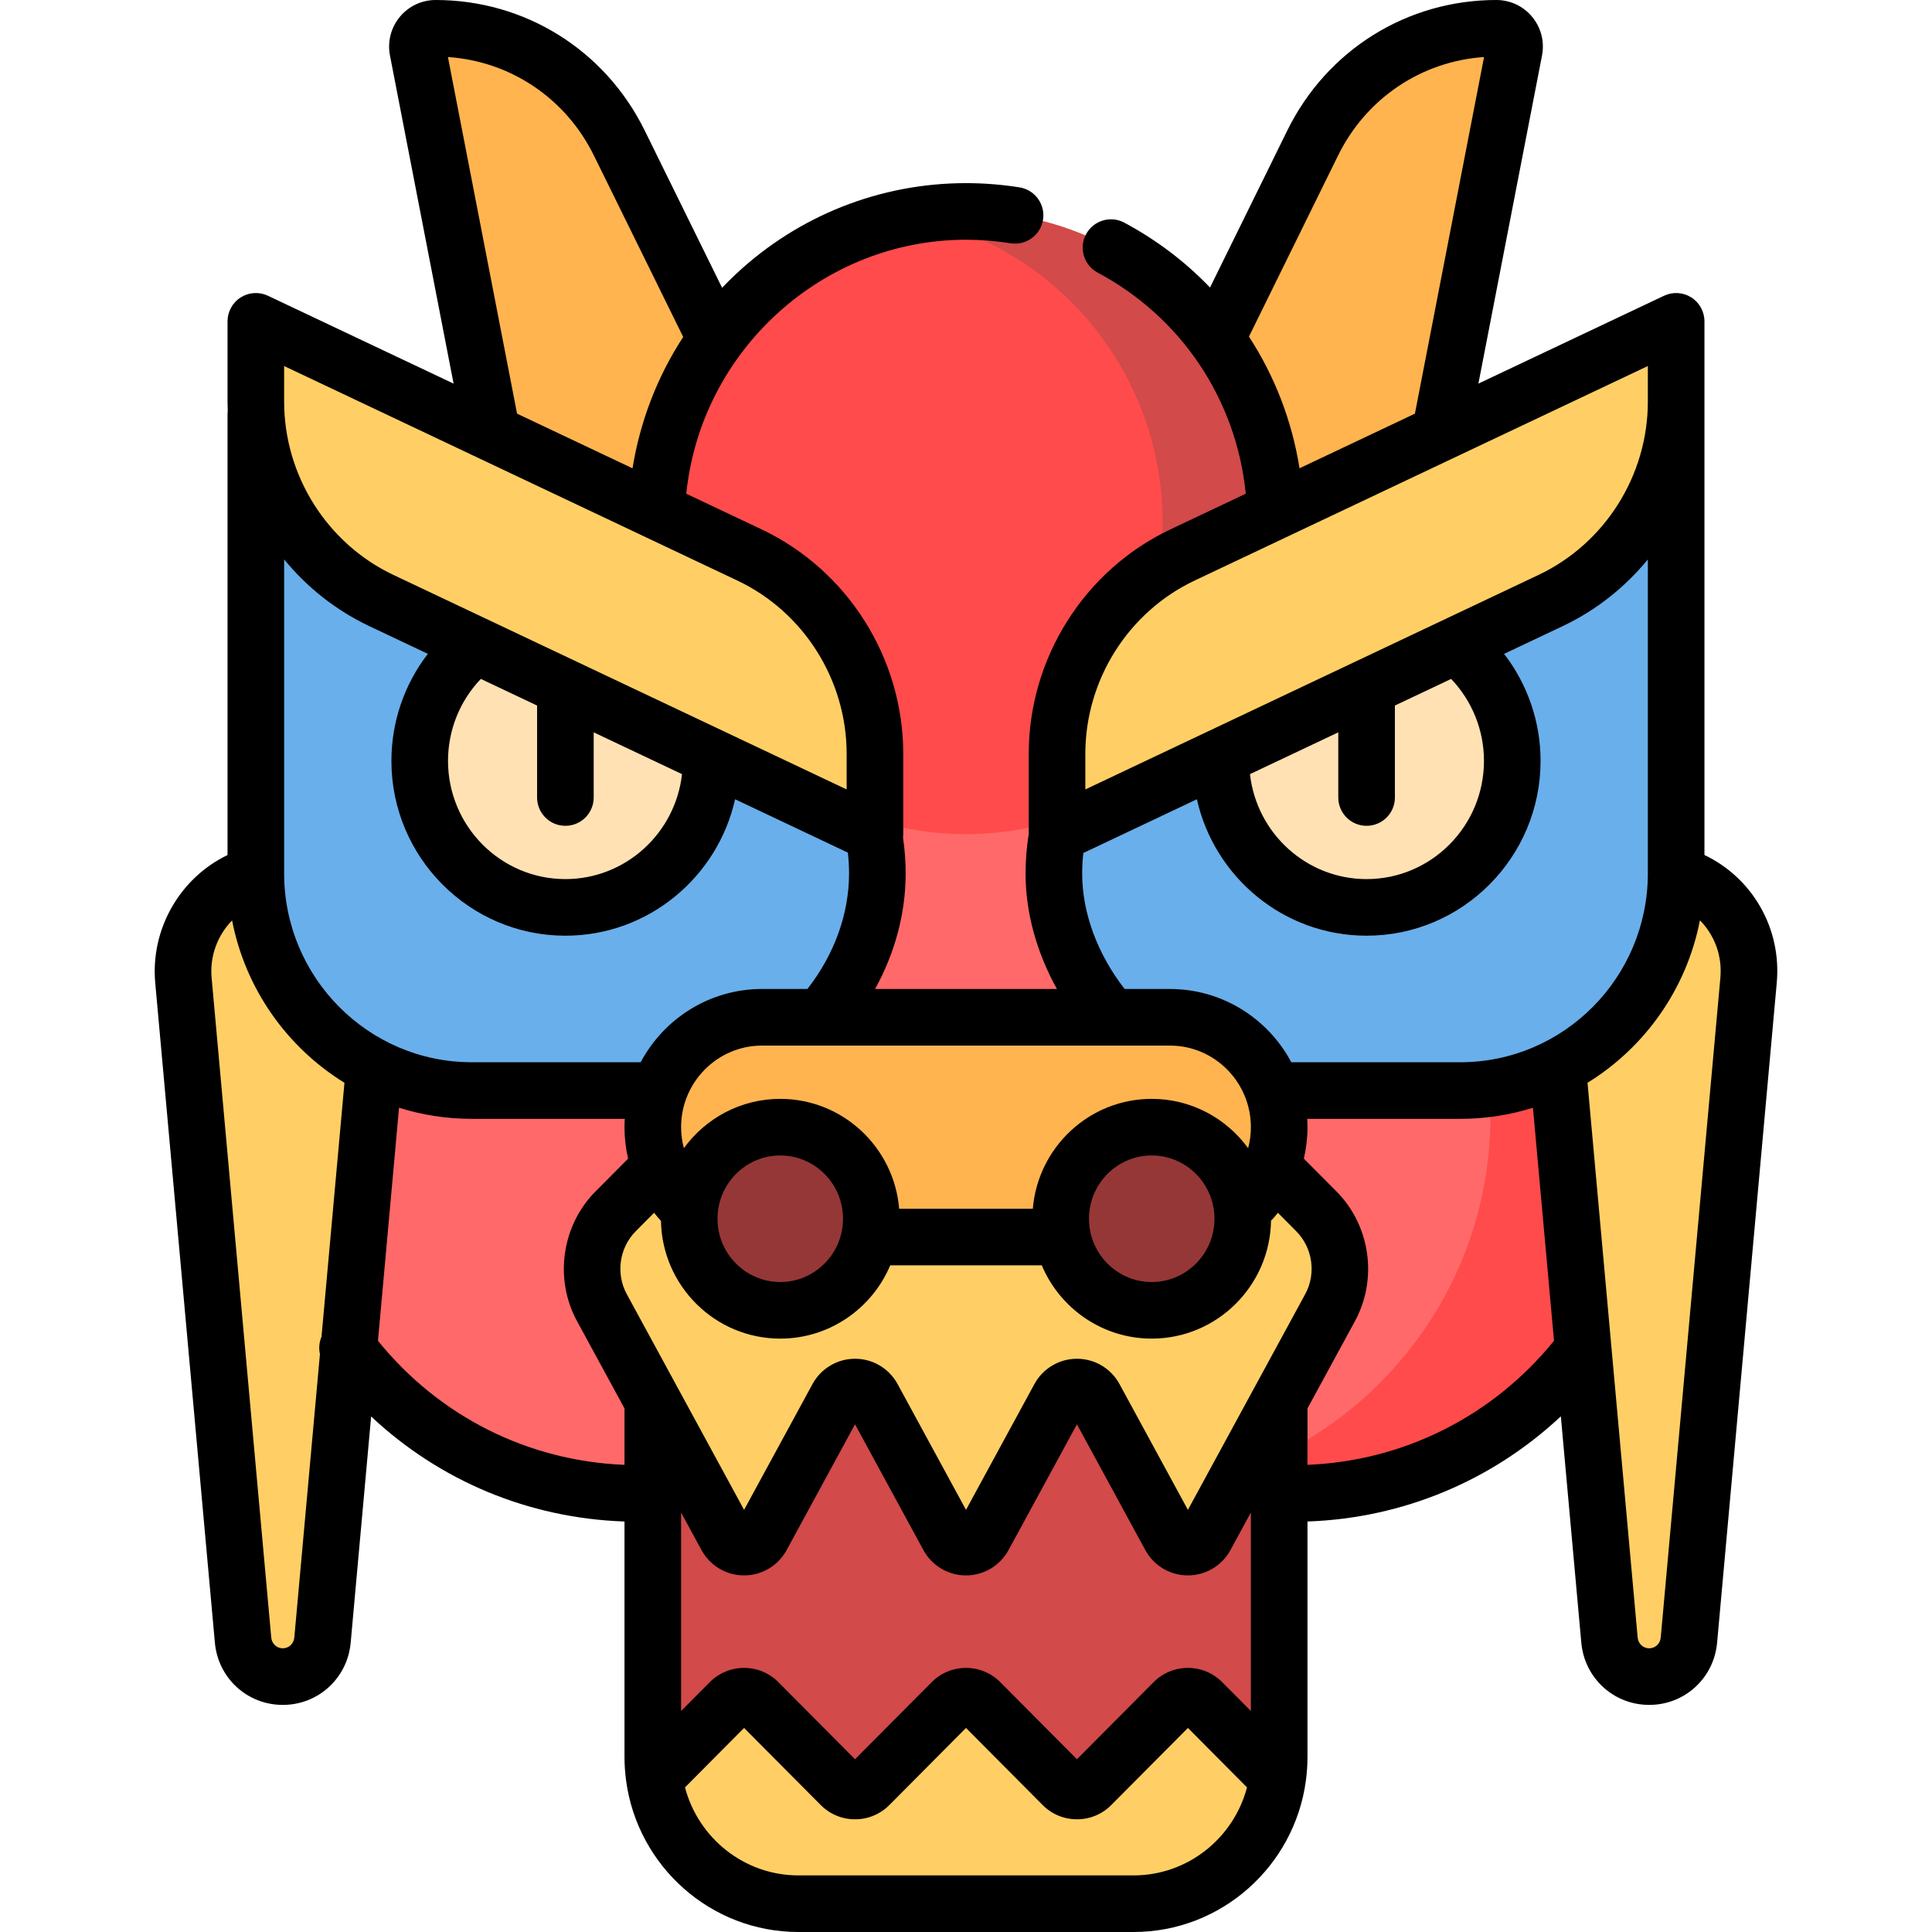 <?xml version="1.0" encoding="iso-8859-1"?>
<!-- Generator: Adobe Illustrator 19.0.0, SVG Export Plug-In . SVG Version: 6.00 Build 0)  -->
<svg version="1.1" id="Capa_1" xmlns="http://www.w3.org/2000/svg" xmlns:xlink="http://www.w3.org/1999/xlink" x="0px" y="0px"
	 viewBox="0 0 511.999 511.999" style="enable-background:new 0 0 511.999 511.999;" xml:space="preserve">
<path style="fill:#FFB450;" d="M164.117,37.888l80.591,163.752h-97.477L110.713,13.283c-0.581-2.997,1.701-5.783,4.736-5.783l0,0
	C136.096,7.5,154.957,19.277,164.117,37.888z M396.551,7.5c-20.647,0-39.508,11.777-48.668,30.388L267.292,201.64h97.477
	l36.518-188.358C401.869,10.286,399.587,7.5,396.551,7.5z"/>
<path style="fill:#FF4B4B;" d="M339.372,395.781H172.628c-55.228,0-100-44.772-100-100V172.52h366.744v123.262
	C439.372,351.01,394.601,395.781,339.372,395.781z"/>
<path style="fill:#FF6969;" d="M294.977,395.781H172.628c-55.228,0-100-44.772-100-100V172.52h322.349v123.262
	C394.977,351.01,350.205,395.781,294.977,395.781z"/>
<path style="fill:#FF4B4B;" d="M338.035,138.545c0,45.569-36.728,82.51-82.035,82.51s-82.035-36.941-82.035-82.51
	s36.728-82.51,82.035-82.51S338.035,92.976,338.035,138.545z"/>
<path style="fill:#D24A4A;" d="M241.041,57.429c4.853-0.9,9.847-1.393,14.959-1.393c45.307,0,82.035,36.941,82.035,82.51
	c0,29.935-15.851,56.145-39.57,70.607V177.38c6.155-11.573,9.651-24.791,9.651-38.835C308.116,98.118,279.2,64.504,241.041,57.429z
	 M319.257,492.528c6.771,0,12.974-3.872,15.92-10.004c2.449-5.096,3.823-10.812,3.823-16.852V320.066
	c0-21.444-17.284-38.828-38.605-38.828h-88.791c-21.321,0-38.605,17.384-38.605,38.828v145.605c0,6.04,1.374,11.756,3.823,16.852
	c2.946,6.132,9.149,10.004,15.92,10.004h126.515V492.528z"/>
<path style="fill:#FFCF65;" d="M101.275,259.763L85.468,434.649c-0.495,5.475-5.059,9.667-10.525,9.667s-10.03-4.192-10.525-9.667
	L48.611,259.763c-1.408-15.574,10.784-29.002,26.332-29.002l0,0C90.491,230.762,102.683,244.189,101.275,259.763z M437.057,230.762
	L437.057,230.762c-15.548,0-27.74,13.428-26.332,29.002l15.807,174.886c0.495,5.475,5.059,9.667,10.525,9.667
	s10.03-4.192,10.525-9.667l15.807-174.886C464.797,244.189,452.605,230.762,437.057,230.762z"/>
<path style="fill:#69AFEB;" d="M444.198,85.156v146.302c0,31.782-25.616,57.545-57.214,57.545h-49.641
	c-31.599,0-58.179-25.764-58.179-57.545c0,0,0.32-7.002,0.942-10.404c2.679-14.659,11.916-27.857,24.243-36.609L444.198,85.156z
	 M207.652,184.445L67.802,85.156v146.302c0,31.782,25.616,57.545,57.214,57.545h49.641c31.599,0,57.214-25.764,57.214-57.545l0,0
	c0-3.565,0.622-6.886-0.015-10.328C229.154,206.522,219.944,193.172,207.652,184.445z"/>
<path style="fill:#FFE1B3;" d="M400.767,201.641c0,21.444-17.284,38.828-38.605,38.828c-21.321,0-38.605-17.384-38.605-38.828
	s17.284-38.828,38.605-38.828S400.767,180.197,400.767,201.641z M149.837,162.813c-21.321,0-38.605,17.384-38.605,38.828
	s17.284,38.828,38.605,38.828s38.605-17.384,38.605-38.828S171.158,162.813,149.837,162.813z"/>
<path style="fill:#FFCF65;" d="M348.844,321.01c6.714,6.753,8.197,17.15,3.641,25.529l-32.987,60.663
	c-2.028,3.729-7.353,3.729-9.381,0l-20.023-36.823c-2.028-3.729-7.353-3.729-9.381,0l-20.023,36.823
	c-2.028,3.729-7.353,3.729-9.381,0l-20.023-36.823c-2.028-3.729-7.353-3.729-9.381,0l-20.023,36.823
	c-2.028,3.729-7.353,3.729-9.381,0l-32.987-60.663c-4.556-8.379-3.073-18.777,3.641-25.529l30.256-30.431
	c2.088-2.1,5.473-2.1,7.561,0l21.844,21.97c2.088,2.1,5.473,2.1,7.561,0l21.843-21.97c2.088-2.1,5.473-2.1,7.561,0l21.843,21.97
	c2.088,2.1,5.473,2.1,7.561,0l21.843-21.97c2.088-2.1,5.473-2.1,7.561,0L348.844,321.01z M311.028,451.088l-21.843,21.97
	c-2.088,2.1-5.473,2.1-7.561,0l-21.843-21.97c-2.088-2.1-5.473-2.1-7.561,0l-21.843,21.97c-2.088,2.1-5.473,2.1-7.561,0
	l-21.843-21.97c-2.088-2.1-5.473-2.1-7.561,0l-20.013,20.129c2.676,18.817,18.758,33.284,38.206,33.284h88.791
	c19.448,0,35.53-14.467,38.206-33.284l-20.013-20.129C316.501,448.988,313.116,448.988,311.028,451.088z M313.378,147.075
	c-20.296,9.607-33.25,30.138-33.25,52.699v21.282l130.819-61.918c20.296-9.607,33.25-30.138,33.25-52.699V85.156L313.378,147.075z
	 M231.872,199.773c0-22.561-12.954-43.092-33.25-52.699L67.802,85.156v21.282c0,22.561,12.954,43.092,33.25,52.699l130.819,61.918
	L231.872,199.773L231.872,199.773z"/>
<path style="fill:#FFB450;" d="M309.879,327.832H202.121c-16.083,0-29.121-13.038-29.121-29.121l0,0
	c0-16.083,13.038-29.121,29.121-29.121h107.758c16.083,0,29.121,13.038,29.121,29.121l0,0
	C339,314.794,325.962,327.832,309.879,327.832z"/>
<path style="fill:#963737;" d="M230.907,322.979c0,13.403-10.802,24.268-24.128,24.268s-24.128-10.865-24.128-24.268
	s10.802-24.268,24.128-24.268S230.907,309.576,230.907,322.979z M305.221,298.711c-13.325,0-24.128,10.865-24.128,24.268
	s10.802,24.268,24.128,24.268s24.128-10.865,24.128-24.268S318.546,298.711,305.221,298.711z"/>
<path d="M451.696,226.583V106.438v-6.073V85.156c0-2.57-1.316-4.962-3.488-6.337c-2.173-1.376-4.897-1.542-7.221-0.442
	l-49.196,23.285l16.858-86.952c0.705-3.642-0.242-7.369-2.6-10.228c-2.35-2.849-5.812-4.482-9.5-4.482
	c-23.674,0-44.901,13.249-55.398,34.577l-20.483,41.621c-6.499-6.781-14.127-12.601-22.713-17.188
	c-3.657-1.954-8.197-0.573-10.149,3.081s-0.572,8.198,3.081,10.149c22.218,11.868,36.741,33.637,39.256,58.599l-19.976,9.455
	c-22.805,10.795-37.541,34.142-37.541,59.479v21.256c-0.555,3.436-0.84,6.943-0.84,10.429c0,10.367,2.908,20.928,8.313,30.632
	h-48.192c5.278-9.561,8.102-20.08,8.102-30.632c0-3.169-0.239-6.346-0.698-9.478c0.038-0.305,0.059-0.614,0.059-0.925v-21.281
	c0-25.337-14.736-48.684-37.541-59.479l-19.957-9.446c3.848-37.886,36.056-67.314,74.126-67.314c3.96,0,7.937,0.314,11.816,0.936
	c4.103,0.655,7.937-2.131,8.591-6.22c0.655-4.09-2.13-7.937-6.22-8.591c-4.662-0.747-9.436-1.125-14.188-1.125
	c-22.693,0-44.34,8.55-60.951,24.075c-1.27,1.187-2.488,2.417-3.68,3.666l-20.522-41.699C160.347,13.249,139.12,0,115.446,0
	c-3.688,0-7.15,1.634-9.5,4.482c-2.357,2.858-3.305,6.586-2.6,10.228l16.858,86.952L71.008,78.377
	c-2.324-1.1-5.047-0.933-7.221,0.442c-2.172,1.375-3.488,3.767-3.488,6.337v21.281c0,0.828,0.018,1.653,0.049,2.477
	c-0.03,0.274-0.049,0.551-0.049,0.833v116.846c-12.645,6.09-20.443,19.662-19.162,33.846l15.808,174.887
	c0.851,9.401,8.587,16.491,17.995,16.491s17.144-7.09,17.994-16.492l5.418-59.947c18.212,17.093,41.799,26.971,67.145,27.835v62.459
	c0,2.128,0.156,4.219,0.434,6.271c0.002,0.022,0.006,0.044,0.008,0.066c3.086,22.557,22.381,39.99,45.662,39.99h88.791
	c23.282,0,42.576-17.434,45.662-39.99c0.002-0.022,0.006-0.044,0.008-0.066c0.278-2.053,0.434-4.144,0.434-6.271v-62.461
	c25.224-0.872,48.895-10.783,67.141-27.866l5.422,59.98c0.851,9.401,8.586,16.491,17.994,16.491s17.145-7.09,17.995-16.492
	l15.808-174.886C472.161,246.021,464.416,232.654,451.696,226.583z M330.985,89.205L354.61,41.2
	c7.468-15.175,22.093-24.952,38.681-26.089l-18.324,94.513l-30.58,14.474C342.377,111.465,337.773,99.624,330.985,89.205z
	 M287.625,199.773c0-19.569,11.367-37.594,28.959-45.92l120.111-56.85v3.36v6.073c0,19.569-11.367,37.594-28.959,45.92
	l-120.111,56.85L287.625,199.773L287.625,199.773z M393.266,201.641c0,17.274-13.953,31.328-31.105,31.328
	c-15.972,0-29.165-12.19-30.904-27.817l23.404-11.077v17.273c0,4.143,3.357,7.5,7.5,7.5s7.5-3.357,7.5-7.5v-24.373l14.902-7.053
	C390.12,185.737,393.266,193.502,393.266,201.641z M286.786,231.458c0-1.8,0.107-3.606,0.3-5.399l30.103-14.248
	c4.627,20.668,23.027,36.158,44.972,36.158c25.422,0,46.105-20.782,46.105-46.328c0-10.358-3.458-20.306-9.668-28.361l15.557-7.363
	c8.867-4.197,16.506-10.298,22.541-17.669v83.211c0,27.596-22.302,50.046-49.714,50.046h-44.77
	c-6.142-11.542-18.254-19.414-32.167-19.414h-12.011C290.78,252.733,286.786,241.893,286.786,231.458z M343.524,326.298
	c4.35,4.375,5.324,11.226,2.37,16.658l-31.088,57.173l-18.125-33.332c-2.253-4.142-6.575-6.715-11.281-6.714
	c-4.705,0-9.026,2.573-11.277,6.714l-18.125,33.331l-18.124-33.33c-2.252-4.142-6.573-6.715-11.278-6.715c-0.001,0-0.001,0-0.002,0
	c-4.705,0-9.026,2.572-11.279,6.714l-18.125,33.332l-31.09-57.173c-2.954-5.433-1.979-12.283,2.37-16.658l4.873-4.901
	c0.579,0.736,1.181,1.457,1.82,2.152c0.305,17.253,14.365,31.197,31.614,31.197c13.08,0,24.331-8.016,29.139-19.414h40.165
	c4.808,11.398,16.059,19.414,29.139,19.414c17.282,0,31.362-13.996,31.616-31.294c0.255-0.224,0.502-0.461,0.731-0.725
	c0.375-0.434,0.738-0.876,1.091-1.325L343.524,326.298z M331.498,453.437l-7.592-7.636c-2.428-2.443-5.66-3.788-9.1-3.788
	s-6.673,1.345-9.1,3.787l-20.305,20.423l-20.305-20.422c-2.428-2.443-5.66-3.788-9.1-3.788c-3.439,0-6.672,1.345-9.099,3.787
	l-20.306,20.423l-20.304-20.422c-2.428-2.443-5.66-3.788-9.101-3.788c-3.439,0-6.672,1.345-9.099,3.787l-7.593,7.637v-52.604
	l5.412,9.953c2.253,4.142,6.574,6.714,11.28,6.714c4.705,0,9.026-2.572,11.279-6.714l18.124-33.331l18.125,33.33
	c2.251,4.142,6.573,6.715,11.279,6.715s9.028-2.573,11.279-6.714l18.125-33.331l18.124,33.331c2.253,4.142,6.574,6.714,11.279,6.714
	c4.706,0,9.027-2.572,11.28-6.714l5.412-9.953v52.604H331.498z M310.044,277.09c11.829,0,21.453,9.699,21.453,21.621
	c0,1.896-0.254,3.767-0.731,5.571c-5.758-7.916-15.063-13.071-25.548-13.071c-16.551,0-30.165,12.839-31.51,29.121h-35.422
	c-1.345-16.282-14.958-29.121-31.51-29.121c-10.483,0-19.786,5.153-25.544,13.066c-0.475-1.8-0.735-3.666-0.735-5.566
	c0-11.922,9.624-21.621,21.453-21.621H310.044z M288.59,322.979c0-9.246,7.459-16.768,16.628-16.768s16.628,7.521,16.628,16.768
	s-7.459,16.768-16.628,16.768S288.59,332.225,288.59,322.979z M223.404,322.979c0,9.246-7.459,16.768-16.628,16.768
	s-16.628-7.521-16.628-16.768s7.459-16.768,16.628-16.768S223.404,313.732,223.404,322.979z M118.704,15.111
	c16.588,1.137,31.213,10.914,38.681,26.089l23.669,48.092c-6.839,10.493-11.423,22.327-13.427,34.814l-30.599-14.482L118.704,15.111
	z M75.299,97.004l120.111,56.85c17.592,8.326,28.959,26.351,28.959,45.92v9.434l-120.111-56.85
	c-17.592-8.326-28.959-26.351-28.959-45.92V97.004z M127.424,179.918l14.91,7.057v24.373c0,4.143,3.357,7.5,7.5,7.5
	s7.5-3.357,7.5-7.5v-17.273l23.404,11.077c-1.739,15.627-14.932,27.817-30.904,27.817c-17.151,0-31.105-14.054-31.105-31.328
	C118.729,193.479,121.864,185.732,127.424,179.918z M97.84,165.916l15.546,7.358c-6.211,8.048-9.657,17.981-9.657,28.367
	c0,25.546,20.683,46.328,46.105,46.328c21.945,0,40.345-15.49,44.972-36.158l29.889,14.146c0.2,1.826,0.313,3.664,0.313,5.501
	c0,10.73-3.904,21.502-11.033,30.632H201.95c-13.913,0-26.025,7.873-32.167,19.414h-44.77c-27.412,0-49.714-22.45-49.714-50.046
	v-83.211C81.335,155.618,88.974,161.719,97.84,165.916z M74.94,436.816c-1.596,0-2.909-1.222-3.056-2.842L56.077,259.089
	c-0.516-5.711,1.588-11.239,5.428-15.167c3.523,18.169,14.586,33.659,29.78,43.024l-6.084,67.315c-0.61,1.44-0.76,3.043-0.414,4.579
	l-6.791,75.134C77.848,435.595,76.535,436.816,74.94,436.816z M100.165,355.328l5.583-61.768c6.088,1.912,12.559,2.944,19.266,2.944
	h40.556c-0.043,0.731-0.072,1.465-0.072,2.207c0,2.836,0.327,5.631,0.956,8.342l-8.619,8.669c-8.988,9.041-11.008,23.187-4.911,34.4
	l12.584,23.142c-0.002,0.064-0.01,0.126-0.01,0.191V388.2C139.876,387.176,116.394,375.365,100.165,355.328z M300.393,497h-88.791
	c-14.406,0-26.552-9.917-30.072-23.327l15.66-15.75l20.305,20.423c2.429,2.442,5.659,3.787,9.099,3.787s6.671-1.345,9.099-3.787
	l20.306-20.423l20.306,20.423c2.428,2.442,5.659,3.787,9.099,3.787c3.439,0,6.67-1.345,9.099-3.787l20.306-20.423l15.659,15.75
	C326.945,487.083,314.799,497,300.393,497z M346.498,388.199v-14.953l12.574-23.125c6.097-11.213,4.077-25.358-4.911-34.399
	l-8.624-8.673c0.631-2.714,0.96-5.51,0.96-8.337c0-0.742-0.029-1.476-0.072-2.207h40.556c6.707,0,13.177-1.032,19.265-2.944
	l5.583,61.765C395.598,375.327,371.993,387.167,346.498,388.199z M455.918,259.089L440.11,433.974
	c-0.146,1.621-1.46,2.843-3.056,2.843c-1.595,0-2.908-1.222-3.055-2.842l-13.29-147.028c15.204-9.372,26.271-24.875,29.786-43.06
	C454.347,247.785,456.443,253.278,455.918,259.089z"/>
<g>
</g>
<g>
</g>
<g>
</g>
<g>
</g>
<g>
</g>
<g>
</g>
<g>
</g>
<g>
</g>
<g>
</g>
<g>
</g>
<g>
</g>
<g>
</g>
<g>
</g>
<g>
</g>
<g>
</g>
</svg>
